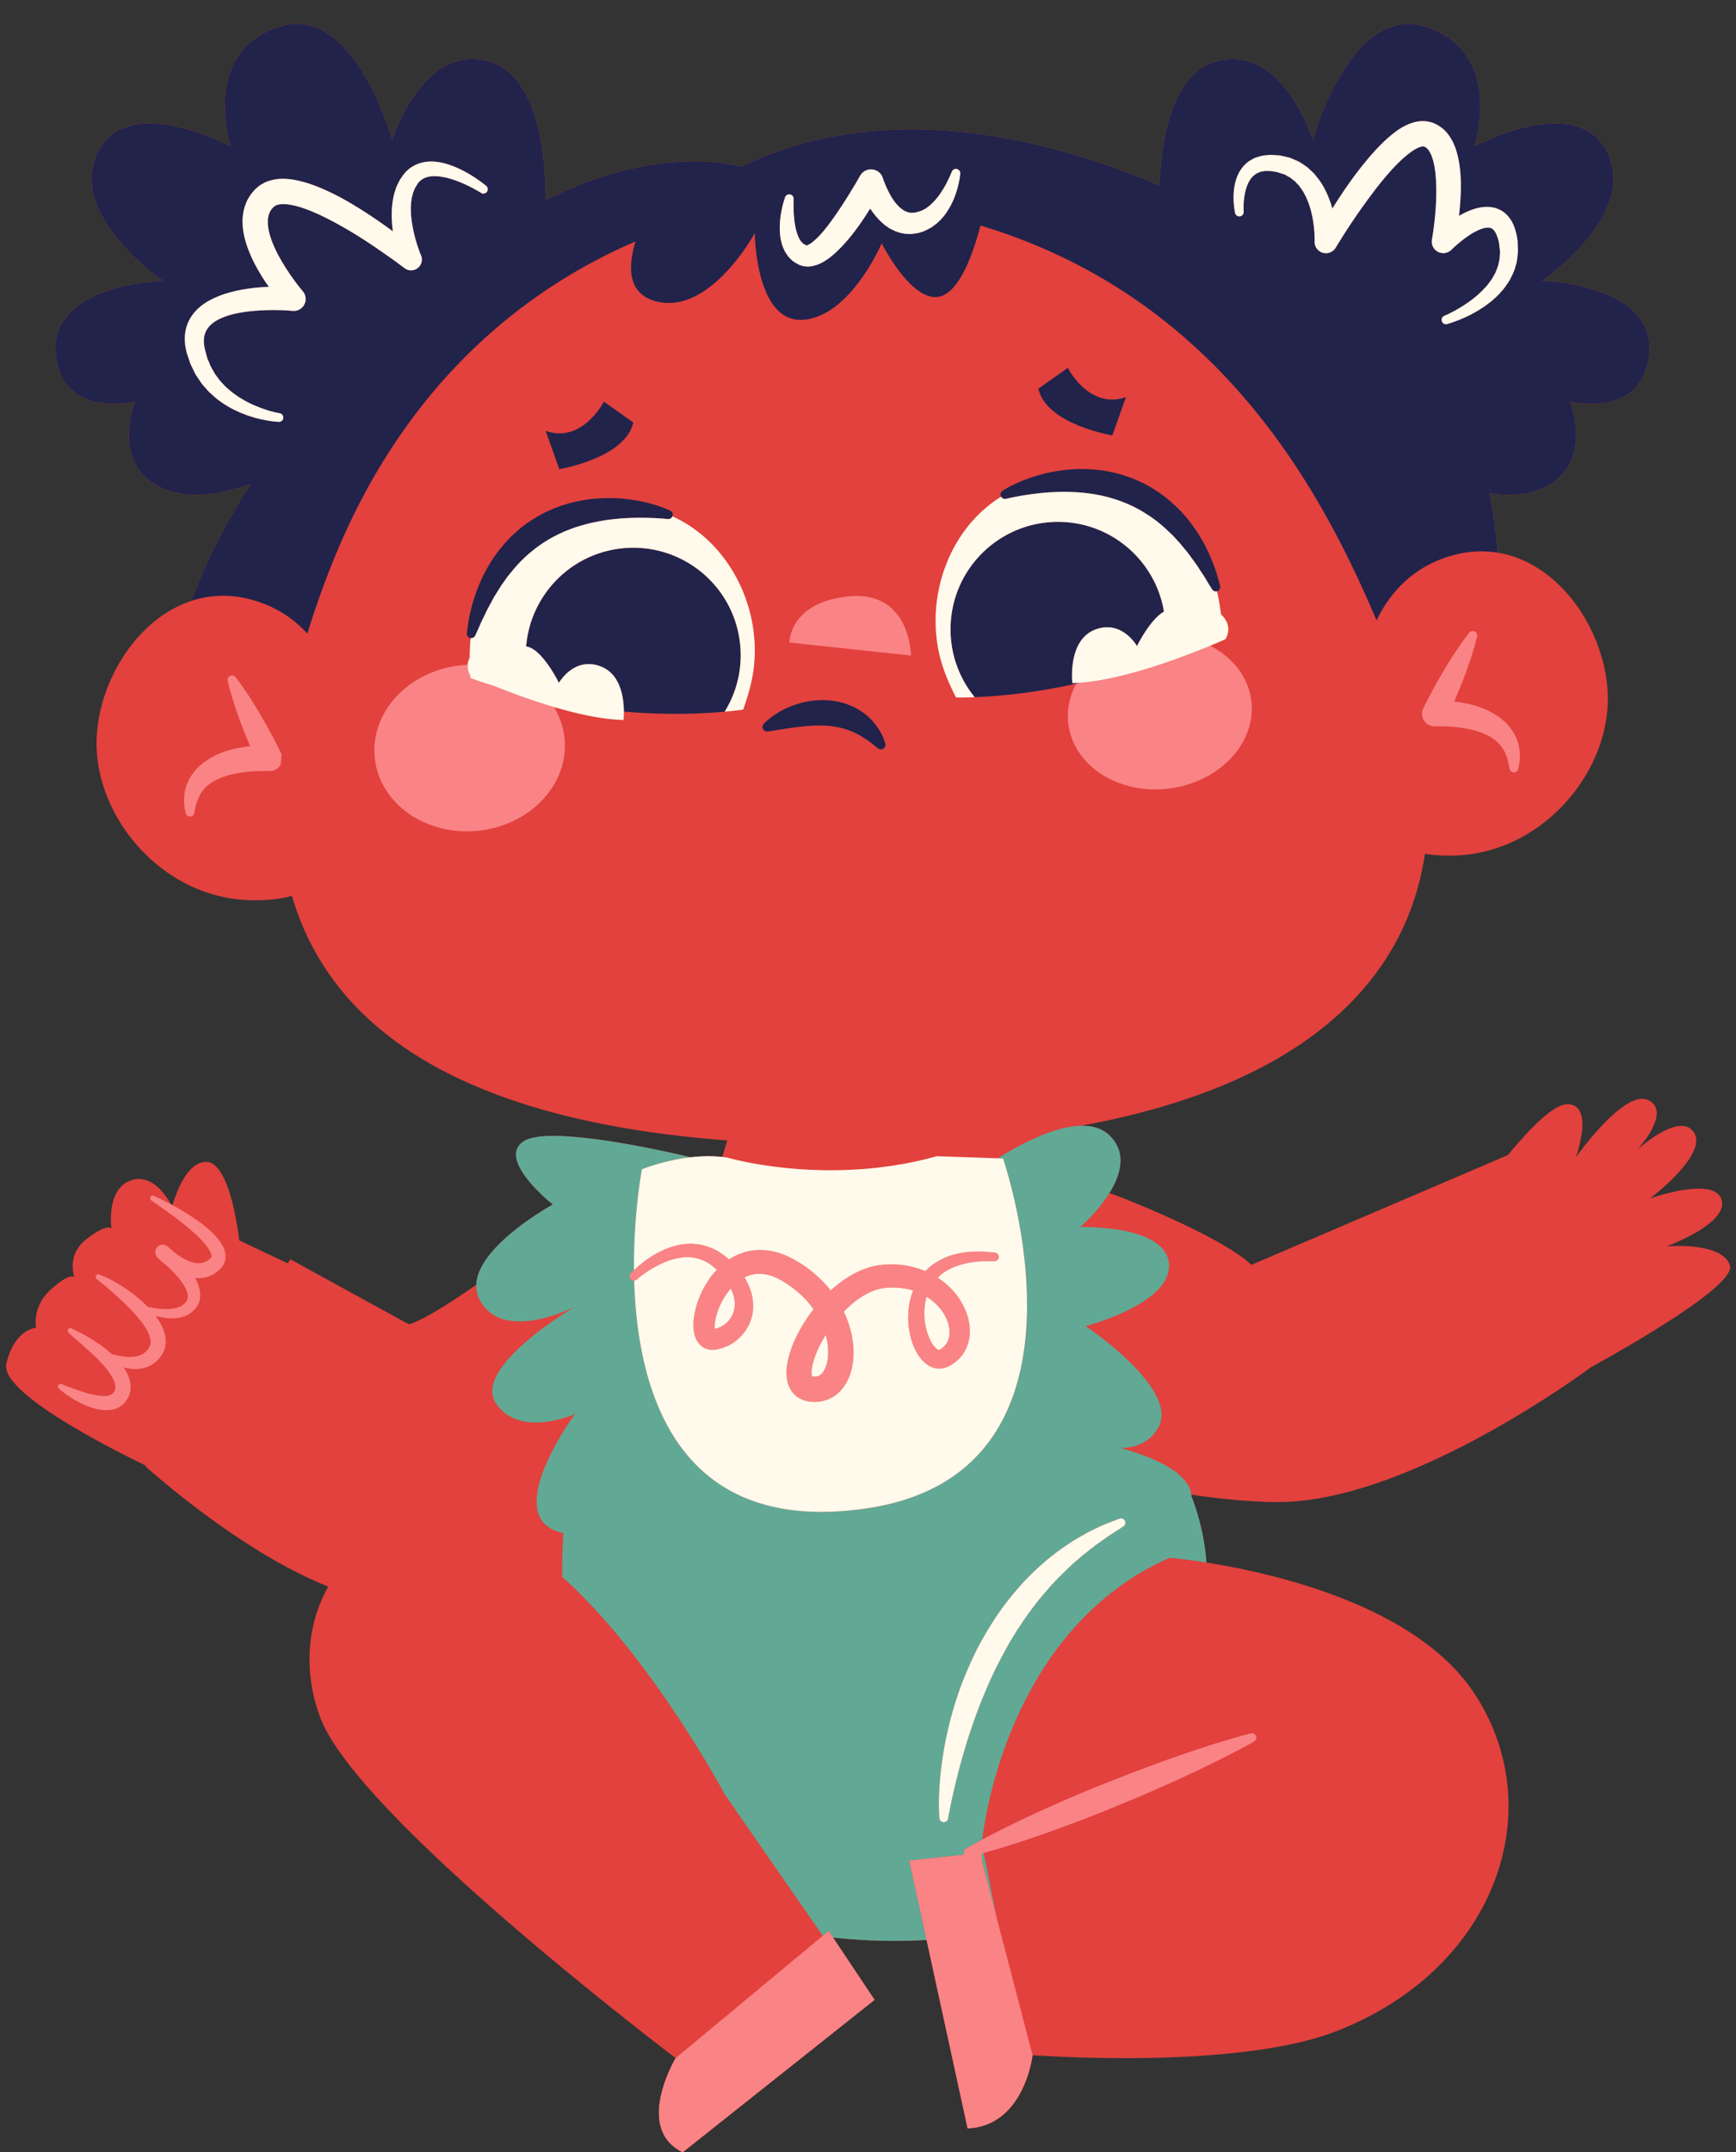 <svg xmlns="http://www.w3.org/2000/svg" style="fill:#000" version="1.0" viewBox="-1.4 -5.5 399.8 495.5"><rect x="-1.4" y="-5.5" width="399.8" height="495.5" fill="#333333" stroke="none"/><path d="M365.027 309.246c-2.444 1.812-42.13 30.889-71.798 31.058-5.689.032-12.685-.62-20.263-1.689.015.123.022.25.03.374 1.571 4.081 3.002 9.253 3.443 15.235 15.543 2.462 48.193 9.883 61.563 29.927 17.852 26.757 5.245 63.653-31.673 77.983-21.054 8.17-60.724 6.119-69.932 5.51-.002.016-1.842 16.253-14.958 16.864l-9.452-43.393c-5.395.309-11.035.303-16.919-.14-1.58-.119-3.121-.258-4.626-.418l9.577 14.35L155.83 490c-11.287-5.491-1.643-21.664-1.635-21.678-12.735-9.738-73.688-57.13-81.766-78.235-4.083-10.666-3.099-21.797 1.782-30.33-20.44-8.01-42.142-27.704-42.142-27.704l.104-.148C22.809 327.37-1.393 314.955.063 308.49c1.803-8.002 6.87-8.328 6.87-8.328s-1.096-4.694 3.338-8.752c4.438-4.058 5.475-2.902 5.475-2.902s-1.952-4.985 2.669-8.657c4.624-3.68 5.856-2.617 5.856-2.617s-1.335-9.084 4.602-11.024c4.563-1.492 7.817 3.247 9.084 5.53.068.036.137.07.204.106.058.032.115.066.174.098 1.21-4.017 3.621-9.74 7.578-9.96 5.071-.284 7.213 13.393 7.798 18.087l11.145 5.27.644-.918 27.261 14.96s3.323-.546 15.522-9.106c.35-9.05 17.64-18.47 17.64-18.47s-13.123-10.374-6.714-14.56c6.402-4.18 38.369 3.665 38.428 3.679 2.33-.273 4.829-.356 7.293-.077l1.155-3.795c-62.994-4.766-91.643-26.893-100.256-56.307-2.543.713-5.599 1.066-9.295 1.004-20.588-.346-36.205-19.263-35.688-36.961.386-13.286 9.185-27.8 21.862-31.959 3.095-8.737 7.824-17.875 13.594-26.88-6.277 2.208-13.55 3.565-19.442 1.312-13.306-5.088-7.159-20.303-7.159-20.303s-17.106 4.256-18.28-11.398c-1.174-15.654 24.656-16.437 24.656-16.437S14.16 44.252 20.98 29.771s30.734-1.566 30.734-1.566S44.687 7.071 62.402.811c17.716-6.262 26.51 25.83 26.51 25.83s7.044-22.309 22.287-18.003c11.841 3.344 13.105 23.21 13.08 31.917 27.133-13.54 44.903-7.654 44.903-7.654 30.528-14.789 65.92-8.66 96.457 4.266.347-9.652 2.54-25.568 13.023-28.53 15.244-4.305 22.29 18.004 22.29 18.004S309.743-5.451 327.46.81c17.716 6.26 10.688 27.394 10.688 27.394s23.914-12.914 30.734 1.566-15.097 29.353-15.097 29.353 25.83.783 24.656 16.438c-1.174 15.653-18.28 11.397-18.28 11.397s6.147 15.215-7.159 20.303c-3.475 1.328-7.43 1.395-11.378.78.933 4.577 1.545 9.193 1.917 13.702 14.615 2.4 25.008 18.47 25.334 33.012.394 17.701-15.352 36.512-35.94 36.719-2.301.023-4.345-.12-6.181-.4-3.678 25.254-22.764 52.294-79.26 62.604 2.636-.066 5.004.579 6.751 2.342 3.917 3.95 2.425 8.992-.151 13.143a89.847 89.847 0 0 1 4.193 1.575c24.375 9.902 28.466 14.97 28.466 14.97l59.11-25.283c4.811-5.83 10.456-11.702 13.686-11.705 6.413-.006 1.981 12.187 1.981 12.187s11.273-15.92 16.72-13.115c5.447 2.805-2.584 11.395-2.584 11.395s9.87-9.016 13.077-3.915c3.206 5.1-10.16 15.147-10.16 15.147s14.746-5.266 16.481.25c1.735 5.515-12.647 10.767-12.647 10.767s12.844-1.125 14.577 4.391c1.433 4.556-23.314 18.651-31.967 23.418z" style="fill:#e2413d"/><path d="M214.032 260.768c.114-.033.228-.059.343-.091l14.007.49c3.376-2.126 8.666-5.104 13.807-6.585-8.321 1.31-17.41 2.274-27.32 2.839l-.837 3.347zM128.092 357.535c-.052-2.848-.004-6.241.241-10.088a10.49 10.49 0 0 1-2.008-.623c-2.28 1.431-4.55 2.815-6.788 4.133 2.89 1.853 5.753 4.082 8.555 6.578z" style="fill:none"/><path d="M56.478 132.543c5.374 1.46 9.618 4.205 12.895 7.835a213.745 213.745 0 0 1 5.29-15.085c17.048-43.514 46.126-64.8 70.305-75.212-1.726 5.639-1.953 11.917 4.525 13.74 12.523 3.522 22.935-15.655 22.935-15.655s.156 20.742 11.114 19.96c10.957-.783 18.11-17.612 18.11-17.612s7.847 15.654 14.632 11.741c3.856-2.224 6.53-9.75 8.12-15.839 55.315 16.669 78.79 61.727 91.214 90.89 3.524-7.222 9.261-12.769 17.842-15.038 3.522-.932 6.9-1.046 10.081-.524-.372-4.509-.984-9.125-1.917-13.702 3.948.615 7.904.548 11.378-.78 13.306-5.088 7.16-20.303 7.16-20.303s17.105 4.256 18.28-11.397c1.173-15.655-24.657-16.438-24.657-16.438s21.916-14.872 15.097-29.352-30.733-1.567-30.733-1.567S345.176 7.071 327.46.811c-17.716-6.262-26.509 25.83-26.509 25.83s-7.045-22.309-22.289-18.003c-10.482 2.96-12.676 18.877-13.023 28.529-30.536-12.927-65.928-19.055-96.457-4.266 0 0-17.77-5.886-44.904 7.654.026-8.706-1.238-28.573-13.079-31.917C95.956 4.332 88.911 26.64 88.911 26.64S80.118-5.451 62.402.81C44.687 7.07 51.714 28.204 51.714 28.204S27.8 15.291 20.98 29.772s15.097 29.352 15.097 29.352-25.83.783-24.656 16.438C12.595 91.215 29.7 86.959 29.7 86.959s-6.147 15.215 7.16 20.303c5.892 2.253 13.164.896 19.44-1.312-5.769 9.005-10.498 18.143-13.593 26.88 4.217-1.383 8.862-1.621 13.77-.287zm226.31-94.41c.046-.458.153-.92.232-1.381.112-.462.27-.924.408-1.388.195-.455.409-.912.635-1.364.295-.427.577-.871.918-1.276.39-.365.77-.764 1.208-1.077.463-.271.932-.57 1.42-.792a38.018 38.018 0 0 1 1.516-.472c.505-.1 1.003-.124 1.51-.182.517-.075.992-.033 1.472.003l.724.052.362.027.181.014.09.008.247.054 1.227.287.613.145c.215.062.487.19.727.286.497.209.994.429 1.486.658.445.255.844.545 1.266.823l.623.427.55.503c.358.342.739.674 1.074 1.035.612.758 1.27 1.507 1.738 2.341.547.808.914 1.67 1.329 2.523.337.868.704 1.737.945 2.62.057.174.098.35.148.524.1-.16.196-.323.297-.483 1.405-2.212 2.846-4.41 4.415-6.54 1.564-2.132 3.222-4.217 5.05-6.232.928-1.001 1.877-1.993 2.95-2.935 1.076-.935 2.19-1.867 3.61-2.648.352-.196.749-.371 1.124-.552.386-.175.847-.311 1.272-.455.454-.128.971-.207 1.462-.284.557-.005 1.09-.055 1.67.054.288.053.577.117.863.188l.213.055.29.111.055.025.222.095c.17.08.245.095.494.227.27.148.54.31.8.48.97.662 1.567 1.345 2.117 2.109 1.042 1.51 1.567 3.04 1.938 4.5.362 1.464.547 2.885.657 4.285.217 2.796.063 5.496-.175 8.164a70.645 70.645 0 0 1-.163 1.508c.728-.418 1.48-.816 2.3-1.153 1.026-.417 2.144-.774 3.441-.888 1.272-.117 2.833.083 4.153.898 1.314.819 2.134 2.038 2.631 3.148.478 1.12.748 2.217.903 3.272l.035.2.037.282.004.087.015.351.032.703.032.704c.01.234.032.452-.01.769-.123 1.163-.208 2.377-.59 3.373-.268 1.067-.782 2.019-1.27 2.972-.244.474-.581.883-.871 1.324-.291.441-.604.86-.964 1.232-.349.382-.679.782-1.043 1.14l-1.128 1.027c-.367.355-.795.618-1.189.929-.397.307-.802.599-1.226.855-.825.555-1.688 1.028-2.55 1.498-.874.443-1.765.843-2.667 1.209-.917.354-1.8.685-2.786.962a1 1 0 0 1-.658-1.886l.034-.014c.79-.331 1.625-.762 2.415-1.184.795-.435 1.557-.921 2.32-1.398.74-.51 1.478-1.016 2.16-1.583.356-.265.683-.56 1.001-.86.314-.306.666-.575.944-.905l.882-.945c.279-.323.513-.675.774-1.007a6.03 6.03 0 0 0 .681-1.045c.192-.363.442-.7.59-1.076.294-.754.63-1.483.744-2.268.254-.787.185-1.472.274-2.17.037-.15-.002-.4-.029-.634l-.077-.7-.076-.7-.03-.274c-.002-.007-.002-.008 0 .01l-.002-.008-.005-.019-.008-.037-.037-.145a8.911 8.911 0 0 0-.715-2.102c-.309-.576-.669-.917-.97-1.077-.307-.146-.699-.207-1.28-.13-1.17.158-2.682.919-4.05 1.849a26.65 26.65 0 0 0-2.042 1.538c-.647.54-1.34 1.159-1.885 1.692a2.652 2.652 0 0 1-4.471-2.339l.014-.079c.202-1.153.381-2.426.525-3.648.145-1.234.261-2.47.342-3.702.164-2.461.183-4.923-.017-7.26-.1-1.164-.269-2.3-.535-3.331-.262-1.027-.645-1.95-1.08-2.557-.103-.164-.224-.255-.322-.394a1.695 1.695 0 0 1-.164-.135c-.055-.057-.105-.1-.102-.082-.01-.004-.012-.017-.01-.04-.028-.032-.264-.117-.385-.174l-.112-.047-.01.003a.129.129 0 0 1-.08-.011c-.2-.087-1.003.12-1.826.595-.84.463-1.742 1.158-2.603 1.907-.873.745-1.717 1.606-2.546 2.484-1.65 1.78-3.222 3.709-4.722 5.71a146.504 146.504 0 0 0-6.48 9.308 130.036 130.036 0 0 0-1.985 3.199l-.058.094a2.62 2.62 0 0 1-4.866-1.448c.025-.633-.012-1.47-.053-2.216a32.707 32.707 0 0 0-.256-2.292c-.132-.752-.256-1.512-.455-2.24-.159-.745-.422-1.438-.65-2.15-.288-.668-.544-1.37-.907-1.978-.304-.666-.74-1.2-1.128-1.788-.215-.269-.462-.5-.688-.759l-.347-.382-.399-.304c-.266-.2-.53-.435-.794-.619a11.862 11.862 0 0 1-.786-.43c-.141-.072-.235-.163-.415-.232l-.6-.188-1.201-.382-.895-.142c-.352-.063-.712-.136-1.032-.103-.328.013-.676-.017-.997.014-.298.072-.6.133-.911.186-.282.104-.533.25-.817.357-.258.146-.468.36-.725.524-.222.213-.414.469-.64.698l-.528.865c-.131.331-.287.65-.413.992-.098.357-.228.704-.307 1.075a16.685 16.685 0 0 0-.39 4.653l.001.035a1.002 1.002 0 0 1-1.983.244c-.336-1.774-.437-3.535-.246-5.377zM196.7 34.928a2.874 2.874 0 0 1 5.24.606c.124.411.355 1.01.563 1.51.222.52.46 1.031.703 1.534.245.505.518.977.796 1.445.295.44.585.891.912 1.268.153.21.319.389.49.55.17.163.327.366.507.482.174.13.344.291.515.413.174.101.346.208.517.327.353.14.698.328 1.072.357l.278.066c.096.005.197-.01.296-.01l.299-.003.152.004.039.002H209.109c-.08.02.167-.037-.152.038l.092-.02.94-.216.228-.05.125-.056.258-.098.273-.085c.099-.04.21-.112.316-.166.21-.124.442-.212.65-.358.416-.293.841-.595 1.23-.98.4-.356.783-.772 1.152-1.205.37-.435.714-.906 1.043-1.396.316-.5.653-1 .943-1.53.305-.524.57-1.074.842-1.626.267-.544.52-1.136.736-1.666l.024-.057a1.007 1.007 0 0 1 1.934.473 18.254 18.254 0 0 1-.32 2.039 19.592 19.592 0 0 1-.518 1.978c-.2.656-.434 1.31-.709 1.951-.28.64-.589 1.276-.95 1.9-.366.616-.74 1.247-1.223 1.819-.453.592-.998 1.133-1.573 1.66-.284.265-.624.485-.94.726-.166.117-.314.237-.497.348l-.602.322-.615.305-.312.149-.235.085-.915.306-.113.04-.227.051-.041.007-.082.013-.326.048-.66.088c-.221.023-.442.056-.664.066l-.68-.04c-.92-.018-1.794-.281-2.647-.57l-1.19-.567c-.38-.205-.705-.46-1.055-.699-.362-.236-.637-.515-.944-.782a8 8 0 0 1-.846-.835c-.547-.568-.997-1.169-1.45-1.773-.139-.202-.272-.407-.407-.61a76.157 76.157 0 0 1-2.464 3.736c-.972 1.357-1.983 2.704-3.13 3.985-1.144 1.285-2.352 2.547-3.881 3.705-.785.57-1.62 1.115-2.745 1.527-.28.102-.6.182-.9.262-.314.073-.687.104-1.027.138-.402.02-.95-.036-1.399-.123l-.295-.094-.144-.047-.071-.023-.018-.006-.266-.088-.012-.007-.05-.027c-.53-.304-1.099-.57-1.548-.97-.429-.42-.906-.821-1.186-1.309l-.465-.708c-.136-.24-.226-.483-.337-.723a7.447 7.447 0 0 1-.495-1.442c-.264-.952-.349-1.877-.378-2.777a20.78 20.78 0 0 1 .1-2.633c.202-1.719.559-3.348 1.117-4.967a1.01 1.01 0 0 1 1.962.35v.048c-.039 1.536-.027 3.111.143 4.602.076.746.178 1.48.34 2.173.165.69.36 1.358.615 1.923.122.292.25.568.416.782.08.113.142.244.225.34l.254.256c.294.315.617.446.93.583l.114.024.286.057c-.047-.08-.194-.086-.197-.09.055-.037.087-.03.16-.063.08-.047.15-.067.242-.115.373-.182.862-.578 1.34-.992.981-.848 1.952-1.97 2.861-3.147a69.827 69.827 0 0 0 2.658-3.71 108.783 108.783 0 0 0 2.515-3.916l1.219-1.996 1.153-1.997.057-.1zM53.863 89.467l-1.686-.798c-1.099-.593-2.182-1.235-3.186-2.015-.528-.353-.995-.789-1.469-1.218-.479-.424-.958-.851-1.364-1.354-.414-.491-.878-.95-1.248-1.48l-1.09-1.616c-.358-.543-.618-1.2-.925-1.804l-.436-.93c-.123-.298-.193-.56-.293-.843l-.555-1.666-.017-.053-.05-.199-.026-.127-.052-.256-.102-.511a6.07 6.07 0 0 1-.148-1.05 9.442 9.442 0 0 1 .563-4.456c.555-1.47 1.532-2.752 2.633-3.727 1.104-.992 2.327-1.692 3.547-2.256a22.745 22.745 0 0 1 3.703-1.32c2.477-.66 4.946-1.012 7.404-1.179.485-.032.969-.053 1.453-.073a46.012 46.012 0 0 1-1.492-2.213c-1.507-2.43-2.879-5.008-3.788-7.966-.444-1.481-.769-3.073-.776-4.803-.011-1.715.35-3.618 1.286-5.309.247-.442.587-.918.9-1.349l.331-.38.166-.192.083-.096.171-.186.076-.067c.414-.351.83-.723 1.286-1.004.464-.246.943-.54 1.422-.698 1.949-.712 3.781-.685 5.382-.489 1.607.219 3.08.618 4.49 1.083 1.387.494 2.742 1.025 4.025 1.637 2.596 1.185 5.013 2.586 7.365 4.052 2.354 1.466 4.623 3.024 6.85 4.631.265.194.522.397.786.591 0-.007-.002-.014-.003-.02-.103-.845-.205-1.686-.231-2.55-.064-.85-.024-1.732-.004-2.6.086-.884.148-1.76.357-2.653.078-.443.177-.885.335-1.327.158-.451.246-.863.471-1.34.221-.47.454-.938.694-1.394.232-.387.458-.66.692-.993a7.276 7.276 0 0 1 2.302-2.122 7.86 7.86 0 0 1 2.876-.996c1.962-.277 3.759.088 5.389.613 1.633.541 3.133 1.269 4.558 2.09a34.103 34.103 0 0 1 4.04 2.795 1.002 1.002 0 0 1-1.159 1.63l-.027-.018a32.008 32.008 0 0 0-4.032-2.112c-1.381-.61-2.794-1.124-4.199-1.43-1.396-.296-2.8-.419-3.956-.133a4.24 4.24 0 0 0-1.511.673 3.534 3.534 0 0 0-1.044 1.162c-.19.33-.438.692-.586.992a9.91 9.91 0 0 1-.277.76c-.106.24-.159.614-.246.91a4.994 4.994 0 0 0-.176.976c-.116.653-.111 1.356-.138 2.043.037.705.043 1.405.147 2.121.063.711.213 1.428.33 2.144a35.51 35.51 0 0 0 1.124 4.263c.228.681.495 1.427.745 2.008a2.487 2.487 0 0 1-3.79 2.964l-.107-.08a115.055 115.055 0 0 0-3.177-2.329l-3.254-2.269c-2.186-1.485-4.405-2.915-6.665-4.234-2.261-1.314-4.554-2.555-6.865-3.6-2.299-1.044-4.686-1.897-6.83-2.167-1.062-.134-2.009-.045-2.595.185-.164.045-.246.15-.386.194-.117.07-.186.178-.305.238l-.009.006-.008.009-.167.189-.335.378c-.052.135-.116.202-.2.344-.376.672-.574 1.49-.581 2.462-.009.966.179 2.05.5 3.148.65 2.209 1.786 4.457 3.101 6.606a53.746 53.746 0 0 0 2.1 3.192 48.755 48.755 0 0 0 2.307 2.995l.055.063a2.749 2.749 0 0 1-2.362 4.51 46.246 46.246 0 0 0-3.28-.18 53.593 53.593 0 0 0-3.339.03c-2.212.107-4.413.304-6.482.768-1.04.22-2.028.528-2.948.9-.919.373-1.769.824-2.43 1.375-1.324 1.101-2.024 2.435-1.94 4.281-.011.222.014.454.055.69l.047.354.023.177.01.089.003.022.001.01-.031-.117.011.046.454 1.697c.079.274.144.584.233.83l.289.669c.207.445.333.905.593 1.355l.772 1.363c.262.453.616.845.919 1.276.293.44.665.818 1.035 1.2.365.388.72.786 1.148 1.116.794.725 1.685 1.346 2.59 1.962l1.418.843 1.486.745c1.02.443 2.056.871 3.125 1.219 1.055.357 2.183.644 3.226.838l.069.013a1 1 0 0 1-.251 1.98 25.7 25.7 0 0 1-3.657-.513c-.602-.11-1.188-.283-1.784-.424l-1.757-.55-1.725-.671zm193.514 62.214c-.308.07-.614.141-.918.209-9.699 2.163-17.842 2.901-23.395 3.11a24.622 24.622 0 0 1-5.554-15.615c0-13.666 11.071-24.738 24.739-24.738 12.277 0 22.465 8.938 24.41 20.664-3.2 1.774-6.215 7.928-6.215 7.928s-3.522-6.261-9.783-3.724c-6.262 2.537-5.089 12.258-5.089 12.258a34.458 34.458 0 0 0 1.805-.092zm-18.21-42.835c-.047-.083-.097-.164-.12-.261-.1-.42.078-.842.412-1.073 0 0 .847-.583 2.378-1.337.772-.38 1.722-.821 2.847-1.241a32.457 32.457 0 0 1 3.846-1.234c1.433-.402 3.025-.7 4.73-.922a35.247 35.247 0 0 1 5.437-.29c1.899.087 3.878.247 5.854.701a29.41 29.41 0 0 1 5.854 1.865c.942.426 1.888.845 2.773 1.378.91.483 1.76 1.056 2.595 1.632 1.664 1.166 3.14 2.504 4.492 3.85 1.334 1.366 2.463 2.816 3.45 4.225.53.684.945 1.408 1.355 2.102.408.695.818 1.353 1.131 2.027.68 1.317 1.248 2.545 1.657 3.668.448 1.103.797 2.078 1.023 2.9.48 1.634.71 2.57.71 2.57a1.007 1.007 0 0 1-.73 1.218l-.008.004a1.009 1.009 0 0 1-1.083-.425l-.036-.053c0-.001-.52-.793-1.354-2.186-.388-.71-.967-1.51-1.568-2.451-.578-.955-1.356-1.944-2.138-3.046-.377-.564-.843-1.09-1.304-1.65-.473-.546-.904-1.157-1.44-1.699-.526-.548-1.019-1.157-1.602-1.693-.59-.526-1.15-1.107-1.76-1.645-1.229-1.065-2.552-2.09-3.985-2.972-.71-.453-1.425-.905-2.191-1.272-.738-.422-1.518-.76-2.296-1.102-.777-.347-1.592-.606-2.384-.908-.82-.229-1.618-.516-2.447-.69-1.633-.433-3.298-.666-4.917-.862a50.633 50.633 0 0 0-4.746-.25 65.203 65.203 0 0 0-4.327.196 68.363 68.363 0 0 0-6.535.902c-1.592.31-2.462.515-2.462.515l-.006.002a1.006 1.006 0 0 1-1.105-.493zm-63.677 49.49c-5.46.506-13.491.827-23.21-.016-.015-2.966-.674-8.506-5.176-10.33-6.261-2.538-9.784 3.723-9.784 3.723s-3.907-7.978-7.548-8.376c.917-11.388 9.674-20.98 21.458-22.523 13.552-1.774 25.967 7.767 27.74 21.32a24.622 24.622 0 0 1-3.48 16.203zm-58.487-16.938a.99.99 0 0 1-.32-.082 1.013 1.013 0 0 1-.564-1.021s.107-.958.372-2.64c.116-.844.337-1.857.637-3.01.26-1.165.664-2.456 1.167-3.851.223-.709.544-1.415.858-2.157.316-.741.635-1.512 1.07-2.26.797-1.524 1.73-3.11 2.873-4.637 1.166-1.51 2.457-3.029 3.954-4.4.754-.679 1.522-1.357 2.362-1.956.808-.642 1.691-1.18 2.57-1.727a29.454 29.454 0 0 1 5.563-2.607c1.9-.706 3.843-1.121 5.713-1.455a35.072 35.072 0 0 1 5.428-.416c1.72-.005 3.337.086 4.81.3 1.477.17 2.81.438 3.976.722a30.83 30.83 0 0 1 2.982.86c1.617.55 2.532 1.018 2.532 1.018.473.242.662.803.464 1.286-.01.028-.01.057-.023.083-.196.384-.603.59-1.008.548h-.01s-.888-.093-2.506-.192a68.458 68.458 0 0 0-6.598-.046c-1.35.064-2.8.193-4.314.367a50.624 50.624 0 0 0-4.674.863c-1.581.406-3.201.852-4.764 1.493-.798.28-1.553.669-2.336 1.002-.747.403-1.521.765-2.246 1.21-.728.44-1.458.878-2.134 1.391-.711.464-1.363 1.006-2.008 1.545-1.306 1.063-2.485 2.249-3.566 3.466-.536.61-1.014 1.26-1.532 1.858-.507.608-.917 1.275-1.367 1.887-.46.608-.81 1.268-1.208 1.871-.384.614-.779 1.197-1.079 1.805-.632 1.195-1.274 2.276-1.723 3.299-.475 1.01-.946 1.878-1.237 2.633a67.957 67.957 0 0 1-1.06 2.342l-.027.057c-.192.4-.611.6-1.027.551zm67.224 20.577a1.06 1.06 0 0 1 .26-.827s.365-.409 1.037-.974c.68-.573 1.701-1.32 3.034-2.051.67-.354 1.413-.716 2.23-1.037a21.7 21.7 0 0 1 2.648-.848c1.89-.452 4.019-.685 6.184-.486 1.08.105 2.164.284 3.208.6 1.044.3 2.041.724 2.96 1.205a15.323 15.323 0 0 1 2.46 1.674c.349.317.686.622.993.935.297.322.567.646.828.95.515.609.9 1.236 1.225 1.78.309.557.562 1.046.728 1.466.33.842.472 1.33.472 1.33a1.04 1.04 0 0 1-1.601 1.14l-.085-.06s-.392-.282-.996-.785c-.29-.262-.712-.509-1.112-.844-.425-.312-.926-.627-1.441-.965l-.827-.487c-.302-.136-.595-.295-.894-.455-.316-.133-.634-.27-.95-.42l-1.003-.369c-.695-.206-1.4-.423-2.151-.55-.737-.164-1.517-.235-2.297-.309-3.14-.229-6.527.213-9.166.606l-3.248.508a26.2 26.2 0 0 1-1.257.192l-.065.007a1.056 1.056 0 0 1-1.174-.926zm63.518-78 6.776-4.794s4.868 9.686 13.38 6.75l-3.132 8.806s-15.263-2.544-17.024-10.762zm-110.334 18.54-3.131-8.805c8.512 2.935 13.38-6.751 13.38-6.751l6.776 4.794c-1.762 8.219-17.025 10.763-17.025 10.763zm216.416-52.142-.01-.088.011.097v-.009zM61.676 42.059a.736.736 0 0 1-.004.004l.004-.004z" style="fill:#21234b"/><path d="m224.783 421.19.364-.102 2.97 14.821-3.404-13.045v-1.655l.07-.02zm48.212-82.2c1.572 4.08 3.003 9.252 3.444 15.234-5.205-.825-8.493-1.094-8.493-1.094-35.909 15.935-42.332 58.167-43.135 64.883-.383.206-.748.403-1.078.583-1.71.931-2.669 1.51-2.669 1.51-.364.22-.565.657-.464 1.095.023.1.073.185.122.27l-12.71 1.393 3.975 18.251c-5.395.309-11.035.303-16.919-.14-1.58-.118-3.121-.258-4.626-.418l-1.013-1.519-1.346 1.118-22.525-32.494s-17.095-31.978-37.466-50.127c-.052-2.848-.004-6.24.241-10.088a10.49 10.49 0 0 1-2.008-.623c-11.523-4.832 4.694-26.8 4.694-26.8s-12.726 5.798-18.22-2.504c-5.492-8.303 18.22-22.214 18.22-22.214s-16.388 8.544-21.88-1.413a6.802 6.802 0 0 1-.856-3.616c.35-9.051 17.64-18.47 17.64-18.47s-13.123-10.374-6.714-14.56c6.402-4.181 38.369 3.664 38.427 3.678-6.195.724-11.205 2.76-11.205 2.76s-1.945 10.18-1.826 23.223l-.232.223-.474.482a1.004 1.004 0 0 0-.05 1.35.98.98 0 0 0 .8.334c.722 25.111 9.6 58.785 53.292 52.495 56.76-8.17 31.651-80.584 31.651-80.584l-1.21-.042c3.376-2.125 8.666-5.103 13.807-6.584 1.818-.523 3.616-.861 5.304-.903 2.637-.066 5.005.579 6.752 2.342 3.917 3.95 2.425 8.992-.152 13.143-2.742 4.421-6.715 7.832-6.715 7.832s19.836-.611 20.446 8.544c.611 9.155-19.225 14.257-19.225 14.257s21.666 14.429 16.784 23.28c-1.998 3.62-5.374 4.736-8.668 4.792 7.032 1.961 15.576 5.418 16.25 10.746.016.123.023.25.03.374zm-34.96 23.603c.741-.906 1.514-1.757 2.234-2.63.747-.845 1.525-1.627 2.26-2.417 1.539-1.497 2.987-2.941 4.445-4.142l1.049-.91 1.044-.816 1.934-1.518c1.278-.86 2.355-1.692 3.291-2.3a174.869 174.869 0 0 0 2.969-1.91l.054-.037a1.002 1.002 0 0 0-.898-1.778s-1.242.453-3.422 1.308c-1.072.461-2.347 1.083-3.815 1.809l-2.264 1.289c-.397.232-.806.47-1.223.715l-1.226.832a53.576 53.576 0 0 0-5.219 3.93c-.86.779-1.77 1.556-2.652 2.399-.859.864-1.767 1.73-2.609 2.677-1.686 1.893-3.375 3.905-4.915 6.077-.765 1.089-1.525 2.194-2.22 3.345-.735 1.127-1.404 2.298-2.067 3.472-1.341 2.341-2.451 4.798-3.506 7.219a72.647 72.647 0 0 0-2.665 7.272c-.397 1.19-.706 2.383-1.051 3.538-.281 1.173-.578 2.312-.814 3.433a74.247 74.247 0 0 0-1.157 6.341 72.156 72.156 0 0 0-.758 9.594c-.017 1.164.024 2.08.053 2.709l.039.742.02.241a1.007 1.007 0 0 0 1.997.07l.004-.026.036-.237c.026-.146.066-.364.119-.646l.513-2.557c.464-2.201 1.185-5.33 2.174-9.029.525-1.843 1.087-3.836 1.747-5.918.674-2.08 1.417-4.255 2.243-6.478.416-1.11.853-2.232 1.336-3.352.454-1.128.949-2.254 1.443-3.392.505-1.13 1.052-2.253 1.6-3.377.597-1.099 1.127-2.241 1.745-3.33.599-1.1 1.2-2.2 1.865-3.256.627-1.08 1.314-2.112 2.003-3.131a72.026 72.026 0 0 1 4.264-5.825z" style="fill:#61a995"/><path d="M34.02 269.807a58.415 58.415 0 0 1 3.937 1.932c.068.036.137.07.204.106.058.032.115.066.174.098 1.286.711 2.568 1.445 3.81 2.253 1.297.847 2.586 1.73 3.81 2.74 1.217 1.024 2.415 2.103 3.442 3.568.494.741.978 1.605 1.127 2.79.07.587.011 1.263-.228 1.882a4.348 4.348 0 0 1-.455.856 7.987 7.987 0 0 1-.334.419l-.195.207-.122.115-.066.059-.135.119-.271.235c-.186.153-.392.29-.59.432a7.382 7.382 0 0 1-1.326.686c-.942.368-1.965.495-2.925.448-.112-.006-.214-.033-.324-.043.187.347.366.705.523 1.083.248.61.458 1.264.568 1.978.11.712.094 1.51-.13 2.282-.039.184-.131.405-.228.616l-.147.31-.115.178-.114.178-.029.044-.06.096-.011.014-.021.026-.086.108c-.118.14-.223.289-.354.417a5.686 5.686 0 0 1-1.739 1.267c-1.276.609-2.603.737-3.834.696-1.16-.045-2.267-.248-3.337-.536a14.919 14.919 0 0 1 1.616 2.702c.551 1.232.913 2.777.58 4.386a5.531 5.531 0 0 1-.381 1.168l-.15.31-.108.185-.054.091c-.088.146-.068.102-.107.162l-.152.216a7.043 7.043 0 0 1-1.454 1.536c-1.111.897-2.468 1.321-3.65 1.418-1.198.122-2.265-.038-3.194-.26-.118-.029-.217-.068-.331-.098.015.022.033.043.048.066.676 1.052 1.35 2.253 1.534 3.81.106.767.017 1.611-.241 2.394-.057.198-.175.426-.271.632-.097.195-.231.464-.295.536l-.235.34-.06.086-.015.022c-.165.226-.053.07-.093.124l-.014.016-.053.06-.217.235a4.928 4.928 0 0 1-2.084 1.282c-.742.23-1.438.27-2.086.268-1.297-.02-2.4-.31-3.393-.645a17.488 17.488 0 0 1-2.654-1.128 24.622 24.622 0 0 1-3.565-2.217c-.806-.603-1.24-1-1.24-1a.612.612 0 0 1-.038-.864.62.62 0 0 1 .677-.153l1.414.548c.902.344 2.194.823 3.727 1.309.77.227 1.6.46 2.46.637.859.16 1.762.28 2.565.235.827-.047 1.406-.303 1.71-.65l.062-.07.014-.022.228-.347c.109-.148.06-.148.085-.202.01-.05.039-.065.052-.135.066-.28.109-.567.075-.912-.04-.684-.428-1.534-.924-2.325a15.663 15.663 0 0 0-1.752-2.329c-.661-.723-1.306-1.447-1.982-2.083l-.248-.24c-.023-.025-.12-.115-.083-.086l-.133-.116-.513-.462-.97-.883c-.628-.555-1.175-1.118-1.691-1.521-.513-.422-.946-.816-1.311-1.132-.722-.644-1.13-1.03-1.13-1.03l-.025-.025a.605.605 0 0 1 .67-.99s.517.24 1.418.688c.883.46 2.224 1.1 3.598 2.04l1.1.717.577.38.145.1.187.142.294.227c.634.485 1.29 1.03 1.937 1.622.909.245 2.106.523 3.476.628.773.042 1.595.025 2.36-.143.77-.173 1.45-.506 1.996-1.005.535-.48 1.036-1.317 1.106-1.84.127-.633-.05-1.445-.417-2.305-.36-.863-.915-1.74-1.542-2.565a27.486 27.486 0 0 0-2-2.393c-.71-.743-1.4-1.48-2.098-2.139-.699-.657-1.36-1.29-1.991-1.851a94.203 94.203 0 0 0-3.112-2.672c-.767-.632-1.211-.96-1.211-.96a.606.606 0 0 1 .551-1.066s.586.189 1.53.624a31.639 31.639 0 0 1 3.753 2.078c.745.48 1.551 1.012 2.36 1.638.809.623 1.67 1.287 2.49 2.067.35.329.701.672 1.05 1.028.654.145 1.314.272 1.967.367 1.072.143 2.141.208 3.161.137 1.015-.082 1.976-.324 2.71-.758.367-.219.672-.486.91-.803.067-.073.111-.167.17-.246l.023-.035.012-.024.095-.188.096-.189.009-.084c.007-.05.027-.088.036-.184.14-.625-.083-1.466-.506-2.303-.433-.837-1.028-1.673-1.685-2.476a26.615 26.615 0 0 0-2.184-2.306l-.389-.356c-.1-.076-.204-.147-.303-.224a19.525 19.525 0 0 1-1.885-1.686l-.005-.006a1.728 1.728 0 0 1 2.325-2.551c.498.404.922.777 1.365 1.18.053.047.103.1.155.149.065.05.128.107.192.156.547.422 1.12.799 1.695 1.143 1.146.688 2.37 1.163 3.476 1.233.553.033 1.071-.026 1.549-.205.24-.09.476-.195.706-.331.11-.078.229-.143.34-.227l.163-.133.083-.064.042-.033.02-.016.005-.004c-.008.009-.024.025-.054.053l.013-.01.203-.201c.01-.02.007-.021.02-.027.035-.046.067-.098.092-.14a.72.72 0 0 0 .058-.355c-.009-.335-.219-.874-.543-1.4-.642-1.08-1.635-2.15-2.679-3.142a48.625 48.625 0 0 0-3.347-2.888 94.626 94.626 0 0 0-3.585-2.712 154.559 154.559 0 0 0-3.696-2.605l-.009-.005a.603.603 0 0 1 .584-1.05zm12.945 14.482c-.005.005-.008.008 0 0zm0 0c.006-.006.014-.015 0 0zm1.262-110.162c.386-.193.771-.384 1.187-.538 1.637-.646 3.466-1.062 5.358-1.3a38.2 38.2 0 0 1 2.873-.248c.483-.024.967-.033 1.447-.033.464-.01.997-.003 1.364.014l.119.007a2.89 2.89 0 0 0 2.675-1.533c.062-.743.127-1.487.205-2.234a2.939 2.939 0 0 0-.154-.412c-1.489-3.032-3.069-6.02-4.789-8.94-.43-.731-.865-1.458-1.323-2.176-.457-.716-.886-1.448-1.368-2.153-.945-1.42-1.903-2.835-2.983-4.19a1.027 1.027 0 0 0-1.806.863c.375 1.691.872 3.326 1.382 4.954.245.817.544 1.61.814 2.417.27.807.563 1.602.86 2.396a122.873 122.873 0 0 0 2.135 5.28 29.72 29.72 0 0 0-2.347.318c-2.291.419-4.609 1.123-6.77 2.376-.54.308-1.062.669-1.573 1.04-.506.388-.995.802-1.455 1.262-.444.475-.873.967-1.234 1.516-.384.525-.69 1.114-.969 1.695a9.868 9.868 0 0 0-.61 1.827c-.125.619-.257 1.235-.262 1.85a11.07 11.07 0 0 0 .054 1.804c.052.591.2 1.16.321 1.72a1.005 1.005 0 0 0 1.957.025l.04-.164c.12-.498.152-.992.3-1.459.106-.47.236-.925.412-1.351.148-.435.35-.835.55-1.22l.332-.554c.127-.174.264-.336.379-.508.261-.327.52-.646.837-.917.29-.288.635-.528.97-.768.337-.244.698-.461 1.072-.666zm280.881-12.402.106-.004c.368-.014.9-.019 1.364-.006.48.003.965.015 1.448.042.963.06 1.925.138 2.87.268 1.891.251 3.717.68 5.35 1.337.415.159.798.35 1.184.546.37.207.731.428 1.066.673.333.243.679.486.966.777.315.273.571.593.831.921.113.173.248.337.374.51l.33.557c.196.387.397.789.54 1.224.174.428.301.883.405 1.356.142.467.171.96.29 1.46l.039.165a1.003 1.003 0 0 0 1.956-.014c.125-.56.277-1.126.333-1.717.065-.59.097-1.19.067-1.804-.002-.615-.13-1.232-.252-1.85-.145-.62-.326-1.24-.597-1.832-.274-.584-.577-1.175-.956-1.703-.358-.552-.783-1.047-1.224-1.524-.457-.463-.944-.88-1.448-1.273a17.026 17.026 0 0 0-1.566-1.049c-2.152-1.27-4.464-1.988-6.752-2.423a29.718 29.718 0 0 0-2.346-.334c.758-1.737 1.49-3.487 2.17-5.264.304-.791.6-1.586.876-2.39s.58-1.596.831-2.413c.522-1.624 1.03-3.254 1.416-4.944a1.027 1.027 0 0 0-1.8-.874c-1.088 1.347-2.056 2.756-3.01 4.168-.488.703-.921 1.431-1.384 2.144a69.943 69.943 0 0 0-1.337 2.167c-1.74 2.91-3.34 5.887-4.852 8.907a2.901 2.901 0 0 0 2.712 4.196zm-218.472 23.76c11.93-2.168 19.862-12.333 17.718-22.703a17.16 17.16 0 0 0-2.198-5.514c-5.259-1.551-10.236-3.414-13.802-4.847a141.476 141.476 0 0 1-5.432-1.8c-.016-.2-.023-.405-.036-.606a4.26 4.26 0 0 1-.59-2.447c-1.132.05-2.271.153-3.42.362-11.929 2.166-19.861 12.33-17.718 22.7 2.143 10.375 13.551 17.022 25.478 14.855zm135.822-33.595c-1.543 2.881-2.243 6.095-1.808 9.384 1.281 9.688 11.747 16.288 23.374 14.744 11.628-1.543 20.017-10.647 18.734-20.33-.72-5.448-4.347-9.92-9.45-12.517-6.275 2.607-19.758 7.76-29.931 8.51-.308.07-.614.141-.919.209zm-56.365-19.385c-9.694 2.487-9.704 9.915-9.704 9.915l28.004 3s0-17.611-18.3-12.915zm-2.01 307.651-33.889 28.166v.001c-.008.014-9.652 16.187 1.635 21.678l44.19-35.095-9.577-14.35-1.013-1.518-1.346 1.118zm40.034-4.247-3.404-13.045v-1.655l.07-.02.364-.101a168.062 168.062 0 0 0 7.348-2.217c1.587-.497 3.295-1.07 5.091-1.698a170.202 170.202 0 0 0 5.637-2.008c1.948-.713 3.961-1.45 5.988-2.246 2.03-.792 4.09-1.599 6.129-2.452l6.095-2.536 5.858-2.567c1.905-.82 3.712-1.7 5.443-2.489 1.734-.784 3.344-1.595 4.842-2.316a209.206 209.206 0 0 0 7.167-3.662c1.715-.92 2.68-1.485 2.68-1.485a1.012 1.012 0 0 0-.75-1.855s-1.086.265-2.958.797a210.225 210.225 0 0 0-7.698 2.352c-1.579.524-3.3 1.06-5.09 1.703-1.792.638-3.702 1.26-5.643 1.996l-5.994 2.23c-2.025.798-4.085 1.607-6.144 2.416-2.06.806-4.1 1.659-6.108 2.5-2.011.837-3.97 1.708-5.866 2.55a173.68 173.68 0 0 0-5.447 2.477 164.952 164.952 0 0 0-4.84 2.321 168.163 168.163 0 0 0-7.154 3.697c-1.71.931-2.668 1.51-2.668 1.51-.365.22-.566.657-.465 1.095.023.1.073.185.122.27l-12.71 1.393 3.975 18.251 9.452 43.393c13.116-.61 14.957-16.848 14.958-16.863v-.001l-8.28-31.735zM144.65 289.297a.98.98 0 0 1-.8-.335 1.004 1.004 0 0 1 .05-1.35s.16-.165.473-.481c.069-.067.148-.144.232-.223.303-.286.7-.647 1.204-1.078 1.302-1.066 3.275-2.63 6.308-3.873 1.533-.558 3.322-1.112 5.414-1.121 2.078-.008 4.381.545 6.491 1.766l1.5 1.051.19.135.096.07.047.034c.045.038-.032-.04.113.094l.305.278.217.197c.044-.03.084-.063.13-.092 1.64-1.058 3.611-1.81 5.67-2.022 2.059-.226 4.132.083 6.007.706l1.373.527c.45.188.865.419 1.3.631l.322.163.161.083.08.04.145.085.535.32c.368.229.692.399 1.096.675 1.659 1.073 3.04 2.229 4.402 3.56.782.77 1.514 1.6 2.2 2.47.746-.683 1.52-1.34 2.338-1.954 1.498-1.104 3.127-2.077 4.913-2.803.89-.363 1.82-.667 2.785-.874.472-.127.972-.182 1.464-.248l.37-.05.273-.028.152-.007.61-.03c3.04-.156 6.12.352 8.896 1.532.37-.39.758-.748 1.157-1.072 1.601-1.315 3.332-2.08 4.89-2.587 3.165-.958 5.7-.863 7.377-.84 1.672.138 2.563.21 2.563.21a.998.998 0 0 1-.077 1.994h-.088l-2.408-.002c-1.55.083-3.863.264-6.473 1.217-1.282.506-2.632 1.213-3.8 2.3-.098.09-.185.199-.28.294 2.646 1.726 4.816 4.102 6.125 6.927.74 1.612 1.238 3.366 1.251 5.215.051 1.833-.46 3.77-1.53 5.358-.55.775-1.192 1.487-1.932 2.017-.357.293-.74.514-1.124.732l-.143.083-.073.041c-.136.064.205-.085-.323.153l-.24.086-.24.085c-.078.027-.129.055-.367.103a6.52 6.52 0 0 1-1.185.135c-.339-.02-.631-.081-.943-.143-.321-.05-.558-.18-.825-.29-.258-.116-.526-.235-.718-.385l-.615-.443c-.182-.153-.336-.315-.501-.475-.346-.32-.574-.657-.836-.989-.962-1.342-1.504-2.712-1.904-4.063a17.705 17.705 0 0 1-.672-4.01c-.113-2.558.242-5.02 1.118-7.183-1.814-.566-3.785-.789-5.778-.659l-.608.04-.152.011c.158-.012.01.002.03.003l-.059.01-.235.039c-.314.052-.629.08-.944.18a11.24 11.24 0 0 0-1.897.637c-1.26.541-2.495 1.298-3.668 2.198-.93.721-1.807 1.55-2.65 2.423 1.177 2.484 1.969 5.187 2.185 8.046.122 2.019.006 4.117-.697 6.248-.33 1.062-.88 2.13-1.616 3.13-.732.995-1.76 1.928-3.013 2.523-1.242.609-2.639.851-3.925.804l-.937-.096-.234-.03c-.64-.14-.222-.052-.385-.088l-.078-.022-.313-.088-.156-.043-.081-.024-.189-.075a7.802 7.802 0 0 1-.742-.352c-.526-.265-.84-.562-1.175-.876-.655-.626-1.107-1.412-1.366-2.117-.164-.378-.23-.707-.305-1.048a5.144 5.144 0 0 1-.147-.983c-.119-1.274.027-2.354.22-3.384.861-4.048 2.643-7.313 4.699-10.382.407-.588.844-1.155 1.281-1.718-1.53-2.195-3.588-4.094-5.68-5.554-.277-.208-.685-.44-1.02-.658l-.528-.331-.397-.207c-.31-.155-.613-.343-.923-.478l-.932-.381c-1.243-.435-2.475-.63-3.649-.528-.963.065-1.89.358-2.765.808.17.264.334.533.47.831l.484.95c.15.324.255.683.383 1.028.516 1.382.733 2.977.61 4.602-.204 3.288-2.343 6.595-5.555 8.226l-1.245.52c-.42.167-.868.246-1.308.365l-.332.08-.083.02-.378.036-.134.007-.268.015c-.059 0-.058.008-.165.002a4.88 4.88 0 0 1-.406-.04c-.543-.079-1.122-.248-1.464-.488-.407-.232-.763-.51-1.01-.82-1.066-1.274-1.203-2.439-1.34-3.43a12.719 12.719 0 0 1 .101-2.774c.523-3.48 1.907-6.64 4.08-9.536.361-.464.76-.911 1.174-1.35l-.211-.22s-.002-.002-.001 0l-.034-.028-.07-.055-.137-.108-1.076-.873c-1.5-.988-3.106-1.5-4.68-1.61-1.58-.106-3.081.246-4.41.63a23.757 23.757 0 0 0-5.896 3.016c-.634.453-1.106.818-1.414 1.07l-.455.386-.037.032a.983.983 0 0 1-.61.222zm70.162 15.999.028-.012a.165.165 0 0 0-.145.04c-.068.05.037.006.117-.028zm1.544-7.621c-.915-1.838-2.467-3.461-4.344-4.637-.509 1.643-.657 3.523-.454 5.453.112 1.046.366 2.099.7 3.122.341 1.014.822 2.016 1.418 2.758.152.167.295.374.449.483.076.063.148.142.22.199.07.035.137.075.2.12.067.063.117.053.163.071.043.009.096.065.115.034.01-.007.024-.005.035 0l.19-.079.033-.014.027-.017.075-.05c.201-.132.41-.256.576-.416.373-.284.64-.645.89-1.015.941-1.5.811-3.875-.293-6.012zm-30.85 13.65.038.01c-.018-.012-.024-.013-.05-.034a.36.36 0 0 0-.173-.043l-.046.002.075.022.156.042zm3.797-6.388a15.763 15.763 0 0 0-.536-3.107c-1.452 2.322-2.64 4.883-3.112 7.27-.125.66-.185 1.315-.126 1.762.02.254.07.413.103.497l.095.026.03.002c.12.008.237.021.354.039.444-.002.792-.075 1.108-.228.624-.264 1.25-1.113 1.642-2.273.4-1.156.52-2.573.442-3.988zm-26.5-4.43a.658.658 0 0 0-.338.002c-.02.011.072.002.102.003l.236-.004zm4.949-4.948c.217-1.466-.163-3.001-.848-4.413-1.814 2.077-3.117 4.806-3.578 7.323a8.015 8.015 0 0 0-.134 1.643c.003.112.016.216.033.308.163-.03.326-.06.48-.12l.711-.263c1.83-.856 3.12-2.565 3.336-4.478z" style="fill:#fa8385"/><path d="M215.455 147.122c-4.19-14.124 1.284-30.588 13.712-38.276.218.38.655.6 1.104.493l.007-.002s.87-.206 2.462-.516a68.433 68.433 0 0 1 6.535-.901 65.2 65.2 0 0 1 4.326-.196c1.525.006 3.12.09 4.747.25 1.619.196 3.284.428 4.917.86.829.176 1.627.463 2.447.691.792.303 1.607.562 2.384.908.778.342 1.558.681 2.296 1.103.766.367 1.481.818 2.191 1.272 1.433.882 2.756 1.907 3.985 2.972.61.537 1.17 1.118 1.76 1.645.583.536 1.076 1.144 1.602 1.693.536.542.967 1.152 1.44 1.7.461.558.927 1.085 1.304 1.649.782 1.101 1.56 2.09 2.138 3.046.601.94 1.18 1.74 1.568 2.45.833 1.393 1.353 2.185 1.353 2.186l.037.054c.227.347.658.53 1.083.425l.007-.004c.074.314.154.627.22.941.304 1.452.538 2.91.716 4.356 3.07 2.913.999 5.747.999 5.747s-1.312.598-3.487 1.503c-6.275 2.607-19.758 7.76-29.931 8.51a34.24 34.24 0 0 1-1.805.091s-1.173-9.72 5.09-12.257c6.26-2.537 9.782 3.724 9.782 3.724s3.014-6.154 6.214-7.928c-1.944-11.726-12.133-20.665-24.41-20.665-13.667 0-24.738 11.073-24.738 24.739 0 5.918 2.079 11.353 5.554 15.615a82.789 82.789 0 0 1-4.286.083c-1.374-2.677-2.56-5.4-3.323-7.96zm-108.57 2.893c.014.2.021.406.037.605a141.65 141.65 0 0 0 5.432 1.8c3.566 1.434 8.543 3.297 13.802 4.848 5.465 1.61 11.232 2.884 16.036 2.98 0 0 .093-.767.087-1.928-.014-2.966-.673-8.506-5.175-10.33-6.261-2.538-9.784 3.723-9.784 3.723s-3.907-7.978-7.548-8.376c.917-11.388 9.674-20.98 21.458-22.523 13.552-1.774 25.967 7.767 27.74 21.32a24.623 24.623 0 0 1-3.48 16.203 83.527 83.527 0 0 0 4.26-.475c1.015-2.832 1.837-5.686 2.262-8.324 2.32-14.548-5.242-30.161-18.562-36.173-.01.027-.01.057-.023.083-.196.384-.603.59-1.008.548h-.01s-.888-.093-2.506-.192a68.458 68.458 0 0 0-6.598-.046c-1.35.064-2.8.193-4.314.367a50.624 50.624 0 0 0-4.674.863c-1.581.405-3.201.852-4.764 1.492-.798.282-1.553.67-2.336 1.002-.747.404-1.521.766-2.246 1.211-.728.44-1.458.878-2.134 1.39-.711.465-1.363 1.007-2.008 1.546-1.306 1.062-2.485 2.249-3.566 3.466-.536.61-1.014 1.26-1.532 1.858-.507.607-.917 1.274-1.367 1.887-.46.608-.81 1.268-1.208 1.87-.384.615-.779 1.198-1.079 1.805-.632 1.196-1.274 2.277-1.723 3.3-.475 1.009-.946 1.878-1.237 2.633a67.957 67.957 0 0 1-1.06 2.342l-.027.056c-.192.4-.611.601-1.027.552-.032.324-.072.649-.097.972a52.33 52.33 0 0 0-.14 3.564 4.122 4.122 0 0 0-.47 1.634 4.26 4.26 0 0 0 .59 2.447zm81.882 151.815c-1.452 2.322-2.64 4.883-3.112 7.27-.125.66-.185 1.315-.126 1.762.02.254.07.413.103.497l.095.026.03.002c.12.008.237.021.354.039.444-.002.792-.075 1.108-.228.624-.264 1.25-1.113 1.642-2.273.4-1.156.52-2.573.442-3.988a15.756 15.756 0 0 0-.536-3.107zm-3.274 9.47a.36.36 0 0 0-.172-.042l-.046.002.075.022.156.042.038.011c-.018-.012-.024-.013-.05-.034zm26.519-18.262c-.509 1.643-.657 3.523-.454 5.453.112 1.046.366 2.099.7 3.122.341 1.014.822 2.016 1.418 2.758.152.167.295.374.449.483.076.063.148.142.22.199.07.035.137.075.2.12.067.063.117.053.162.071.044.009.097.065.116.034.01-.007.024-.005.035 0l.19-.079.033-.014.027-.017.075-.05c.201-.132.41-.256.576-.416.373-.284.64-.645.89-1.015.941-1.5.811-3.876-.293-6.012-.915-1.838-2.467-3.461-4.344-4.637zm2.683 12.286c-.068.05.037.006.117-.028l.028-.012a.165.165 0 0 0-.145.04zm-47.79-14.178c-1.815 2.077-3.118 4.806-3.579 7.323a8.015 8.015 0 0 0-.134 1.643c.003.112.016.216.033.308.163-.03.326-.06.48-.12l.711-.263c1.83-.856 3.12-2.565 3.336-4.478.217-1.466-.163-3.001-.848-4.413zm-22.3-4.238c.303-.286.7-.647 1.204-1.078 1.302-1.066 3.275-2.63 6.308-3.873 1.533-.558 3.322-1.112 5.414-1.121 2.078-.008 4.381.545 6.492 1.766l1.5 1.051.19.135.095.07.048.034c.044.038-.033-.04.112.094l.305.278.217.197c.044-.03.084-.063.13-.092 1.64-1.058 3.612-1.81 5.67-2.022 2.059-.226 4.132.083 6.007.706l1.373.527c.45.188.865.419 1.3.631l.322.163.161.083.08.04.145.085.535.32c.368.229.692.399 1.096.675 1.659 1.073 3.04 2.229 4.402 3.56.782.77 1.514 1.6 2.2 2.47.746-.683 1.52-1.34 2.338-1.954 1.498-1.104 3.127-2.077 4.913-2.803.89-.363 1.82-.667 2.785-.874.472-.127.972-.182 1.464-.248l.37-.05.273-.028.153-.007.608-.03c3.041-.156 6.122.352 8.897 1.532.37-.39.758-.748 1.157-1.072 1.601-1.315 3.332-2.08 4.89-2.587 3.165-.958 5.7-.863 7.377-.84 1.672.138 2.563.21 2.563.21a.998.998 0 0 1-.077 1.994h-.088l-2.408-.002c-1.55.083-3.863.264-6.473 1.217-1.282.506-2.632 1.213-3.8 2.3-.098.09-.185.199-.28.294 2.646 1.726 4.816 4.102 6.125 6.927.74 1.612 1.238 3.366 1.251 5.215.051 1.833-.46 3.77-1.53 5.358-.55.775-1.192 1.487-1.932 2.017-.356.293-.74.514-1.124.732l-.143.083-.072.041c-.137.064.204-.085-.324.153l-.24.086-.24.085c-.078.027-.128.055-.367.103a6.52 6.52 0 0 1-1.185.135c-.339-.02-.631-.081-.943-.143-.321-.05-.558-.18-.825-.29-.258-.116-.526-.235-.718-.385l-.615-.443c-.182-.153-.336-.315-.5-.475-.347-.32-.575-.657-.837-.989-.962-1.342-1.504-2.712-1.904-4.063a17.705 17.705 0 0 1-.672-4.01c-.113-2.558.242-5.02 1.118-7.183-1.814-.566-3.785-.789-5.778-.659l-.607.04-.153.011c.158-.012.01.002.03.003l-.059.01-.235.039c-.314.052-.629.08-.944.18a11.24 11.24 0 0 0-1.897.637c-1.26.541-2.495 1.298-3.668 2.198-.93.721-1.807 1.55-2.65 2.423 1.177 2.484 1.969 5.187 2.185 8.046.122 2.019.006 4.117-.697 6.248-.33 1.062-.88 2.13-1.616 3.13-.732.995-1.76 1.928-3.013 2.523-1.242.609-2.639.851-3.925.804l-.937-.096-.234-.03c-.64-.14-.222-.052-.385-.088l-.078-.022-.313-.088-.156-.043-.081-.024-.189-.075a7.802 7.802 0 0 1-.742-.352c-.526-.265-.84-.562-1.175-.876-.655-.626-1.107-1.412-1.366-2.117-.164-.378-.23-.707-.305-1.048a5.144 5.144 0 0 1-.147-.983c-.119-1.274.027-2.354.22-3.384.861-4.048 2.643-7.313 4.699-10.382.408-.588.844-1.155 1.282-1.718-1.53-2.195-3.589-4.094-5.68-5.554-.277-.208-.686-.44-1.021-.658l-.528-.331-.397-.207c-.309-.155-.613-.343-.923-.478l-.932-.381c-1.243-.435-2.475-.63-3.649-.528-.963.065-1.89.358-2.765.808.17.264.334.533.47.831l.484.95c.15.324.255.683.383 1.028.516 1.382.733 2.977.61 4.602-.204 3.288-2.343 6.595-5.555 8.226l-1.245.52c-.42.167-.868.246-1.307.365l-.333.08-.083.02-.378.036-.134.007-.268.015c-.059 0-.058.008-.165.002a4.88 4.88 0 0 1-.406-.04c-.543-.079-1.122-.248-1.464-.488-.407-.232-.763-.51-1.01-.82-1.066-1.274-1.203-2.439-1.339-3.43a12.719 12.719 0 0 1 .1-2.774c.523-3.48 1.907-6.64 4.08-9.536.361-.464.76-.911 1.174-1.35l-.21-.22s-.002-.002-.002 0l-.034-.028-.07-.055-.137-.108-1.076-.873c-1.5-.988-3.106-1.5-4.68-1.61-1.58-.106-3.081.246-4.41.63a23.757 23.757 0 0 0-5.896 3.016c-.633.453-1.106.818-1.414 1.07l-.455.386-.037.032a.981.981 0 0 1-.61.222c.721 25.111 9.6 58.785 53.292 52.495 56.76-8.17 31.651-80.584 31.651-80.584l-1.21-.042-14.008-.49c-.114.033-.228.06-.342.092-25.165 6.921-47.784.262-47.784.262a23.935 23.935 0 0 0-1.319-.181c-2.464-.28-4.962-.197-7.293.076-6.195.723-11.205 2.76-11.205 2.76s-1.946 10.18-1.826 23.223zm18.004 13.578a.658.658 0 0 0-.144.024c-.02.01.072 0 .102.002l.236-.004a.497.497 0 0 0-.194-.022zm77.66 59.477c.747-.845 1.525-1.627 2.26-2.417 1.539-1.497 2.987-2.941 4.445-4.142l1.049-.91 1.044-.816 1.934-1.518c1.278-.86 2.355-1.692 3.291-2.3a174.869 174.869 0 0 0 2.969-1.91l.054-.037a1.002 1.002 0 0 0-.898-1.778s-1.242.453-3.422 1.308c-1.072.461-2.347 1.083-3.815 1.809l-2.264 1.289c-.397.232-.806.47-1.223.715l-1.226.832a53.576 53.576 0 0 0-5.219 3.93c-.86.779-1.77 1.556-2.652 2.399-.859.864-1.767 1.73-2.609 2.677-1.686 1.893-3.375 3.905-4.915 6.077-.765 1.089-1.525 2.194-2.22 3.345-.735 1.127-1.404 2.298-2.067 3.472-1.341 2.341-2.451 4.798-3.506 7.219a72.647 72.647 0 0 0-2.665 7.272c-.397 1.19-.706 2.383-1.051 3.538-.281 1.173-.578 2.312-.814 3.433a74.247 74.247 0 0 0-1.157 6.341 72.156 72.156 0 0 0-.758 9.594c-.017 1.164.024 2.08.053 2.709l.039.742.02.241a1.007 1.007 0 0 0 1.997.07l.004-.026.036-.237c.026-.146.066-.364.119-.646l.513-2.557c.464-2.201 1.185-5.33 2.174-9.029.525-1.843 1.087-3.836 1.747-5.918.674-2.08 1.417-4.255 2.243-6.478.416-1.11.853-2.232 1.336-3.352.454-1.128.949-2.254 1.443-3.392.505-1.13 1.052-2.253 1.6-3.377.597-1.099 1.127-2.241 1.745-3.33.599-1.1 1.2-2.2 1.865-3.256.627-1.08 1.314-2.112 2.003-3.131a72.07 72.07 0 0 1 4.264-5.825c.741-.906 1.514-1.757 2.234-2.63zM283.033 43.51c-.336-1.775-.437-3.536-.246-5.378.047-.458.154-.92.234-1.381.11-.462.268-.924.407-1.388.195-.455.409-.912.635-1.364.295-.427.577-.871.918-1.277.39-.364.77-.763 1.208-1.076.463-.271.932-.57 1.42-.792a38.018 38.018 0 0 1 1.516-.472c.505-.1 1.003-.124 1.51-.182.517-.075.992-.033 1.472.003l.724.052.362.027.181.014.09.007.247.055 1.227.287.613.145c.215.062.487.19.727.286.497.209.994.429 1.486.658.445.255.844.545 1.266.823l.623.427.55.503c.358.342.739.674 1.074 1.035.612.758 1.27 1.507 1.738 2.341.547.808.914 1.67 1.329 2.523.337.868.704 1.737.945 2.62.057.174.098.35.148.524.1-.16.196-.323.297-.484 1.405-2.211 2.846-4.409 4.415-6.539 1.564-2.132 3.222-4.217 5.05-6.232.928-1.001 1.877-1.993 2.95-2.935 1.076-.935 2.19-1.867 3.61-2.648.352-.196.749-.371 1.124-.552.386-.175.847-.311 1.272-.455.454-.128.971-.207 1.462-.284.557-.005 1.09-.055 1.67.054.288.053.577.117.863.188l.213.055.29.111.055.024.222.096c.17.08.245.095.494.227.27.148.54.31.8.48.97.662 1.567 1.345 2.117 2.109 1.042 1.51 1.567 3.04 1.938 4.5.362 1.464.547 2.885.657 4.285.217 2.796.063 5.496-.175 8.164a70.645 70.645 0 0 1-.163 1.508c.728-.418 1.48-.816 2.3-1.153 1.026-.417 2.144-.774 3.441-.888 1.272-.117 2.833.083 4.153.898 1.314.819 2.134 2.038 2.631 3.148.478 1.12.748 2.217.903 3.272l.035.2.037.282.004.087.015.351.032.703.032.704c.01.234.032.452-.01.769-.123 1.163-.208 2.377-.59 3.373-.268 1.067-.782 2.018-1.27 2.972-.244.474-.581.883-.871 1.324-.291.441-.604.86-.964 1.232-.349.382-.679.782-1.043 1.14l-1.128 1.027c-.367.355-.795.618-1.189.929-.397.306-.802.598-1.226.855-.825.555-1.688 1.028-2.55 1.497-.874.444-1.765.844-2.667 1.21-.917.354-1.8.685-2.786.962a1 1 0 0 1-.658-1.886l.034-.014c.79-.331 1.625-.762 2.415-1.184.795-.435 1.557-.922 2.32-1.398.74-.51 1.478-1.016 2.16-1.583.356-.265.683-.56 1.001-.86.314-.306.666-.575.944-.905l.882-.945c.279-.323.513-.675.774-1.007a6.03 6.03 0 0 0 .681-1.045c.192-.363.442-.7.59-1.076.294-.754.63-1.483.744-2.268.254-.787.185-1.472.274-2.17.037-.15-.002-.4-.029-.634l-.077-.7-.076-.7-.03-.274c-.002-.007-.002-.008 0 .01l-.002-.008-.005-.019-.008-.037-.037-.145a8.911 8.911 0 0 0-.715-2.102c-.309-.576-.669-.917-.97-1.077-.307-.146-.699-.207-1.28-.13-1.17.158-2.682.919-4.05 1.849a26.65 26.65 0 0 0-2.042 1.538c-.647.54-1.34 1.159-1.885 1.692a2.652 2.652 0 0 1-4.471-2.339l.014-.079c.202-1.153.381-2.426.525-3.648.145-1.234.261-2.47.342-3.702.164-2.461.183-4.923-.017-7.26-.1-1.164-.269-2.3-.535-3.331-.262-1.027-.645-1.95-1.08-2.557-.103-.164-.224-.255-.322-.394a1.695 1.695 0 0 1-.164-.135c-.055-.057-.105-.1-.102-.082-.01-.004-.012-.017-.01-.04-.028-.032-.264-.117-.385-.174l-.112-.047-.01.003a.129.129 0 0 1-.08-.011c-.2-.087-1.003.12-1.826.595-.84.463-1.742 1.158-2.603 1.907-.873.745-1.717 1.606-2.546 2.484-1.65 1.78-3.222 3.709-4.722 5.71a146.504 146.504 0 0 0-6.48 9.308 130.036 130.036 0 0 0-1.985 3.199l-.058.094a2.62 2.62 0 0 1-4.866-1.448c.025-.633-.012-1.47-.053-2.216a32.707 32.707 0 0 0-.256-2.292c-.132-.752-.256-1.512-.455-2.24-.159-.745-.422-1.438-.65-2.15-.288-.668-.544-1.37-.907-1.978-.304-.666-.74-1.2-1.128-1.788-.215-.269-.462-.5-.688-.759l-.347-.382-.399-.304c-.266-.2-.53-.435-.794-.619a11.862 11.862 0 0 1-.786-.43c-.141-.072-.235-.163-.415-.232l-.6-.188-1.201-.382-.895-.142c-.352-.063-.712-.136-1.032-.103-.328.013-.676-.017-.997.014-.298.072-.6.133-.911.186-.282.104-.533.25-.817.357-.258.146-.468.36-.725.524-.222.213-.414.469-.64.698l-.528.865c-.131.331-.287.65-.413.992-.098.357-.228.704-.307 1.075a16.685 16.685 0 0 0-.39 4.653l.001.035a1.002 1.002 0 0 1-1.983.245zm60.794 6.862.001.009-.012-.097.011.088zM57.345 90.688l-1.757-.55-1.725-.671-1.686-.798c-1.099-.593-2.182-1.236-3.186-2.015-.528-.353-.995-.789-1.469-1.219-.479-.423-.958-.85-1.364-1.353-.414-.491-.878-.95-1.248-1.48l-1.09-1.616c-.358-.543-.618-1.2-.925-1.804l-.436-.93c-.123-.298-.193-.56-.293-.843l-.555-1.666-.017-.053-.05-.199-.027-.127-.051-.256-.102-.511a6.07 6.07 0 0 1-.148-1.05 9.442 9.442 0 0 1 .563-4.456c.555-1.47 1.532-2.752 2.633-3.727 1.104-.992 2.327-1.692 3.547-2.256a22.745 22.745 0 0 1 3.703-1.32c2.477-.66 4.946-1.012 7.404-1.179.485-.032.969-.053 1.453-.073a46.012 46.012 0 0 1-1.492-2.213c-1.507-2.43-2.879-5.008-3.788-7.966-.444-1.481-.769-3.073-.776-4.803-.011-1.715.35-3.618 1.286-5.309.247-.442.587-.918.9-1.349l.331-.38.166-.192.083-.096.171-.186.076-.068c.414-.35.83-.722 1.286-1.003.464-.247.943-.54 1.421-.698 1.95-.712 3.782-.685 5.383-.489 1.607.219 3.08.618 4.49 1.083 1.387.494 2.742 1.025 4.025 1.637 2.596 1.185 5.013 2.586 7.365 4.052 2.354 1.466 4.623 3.024 6.85 4.631.265.194.522.397.786.591 0-.007-.002-.014-.003-.02-.103-.845-.205-1.686-.231-2.55-.064-.85-.024-1.732-.004-2.6.086-.884.148-1.76.357-2.653.078-.444.177-.885.335-1.327.158-.451.246-.864.471-1.34.221-.47.454-.938.694-1.394.232-.387.458-.66.692-.993a7.276 7.276 0 0 1 2.302-2.122 7.86 7.86 0 0 1 2.876-.996c1.962-.277 3.759.088 5.389.613 1.633.541 3.133 1.269 4.558 2.09a34.103 34.103 0 0 1 4.04 2.795 1.002 1.002 0 0 1-1.159 1.63l-.027-.018a32.008 32.008 0 0 0-4.032-2.112c-1.381-.61-2.794-1.124-4.199-1.43-1.396-.296-2.8-.419-3.956-.133a4.24 4.24 0 0 0-1.511.673 3.534 3.534 0 0 0-1.044 1.162c-.19.33-.438.692-.586.992a9.91 9.91 0 0 1-.277.76c-.106.24-.159.614-.246.91a4.994 4.994 0 0 0-.176.976c-.116.653-.111 1.356-.138 2.043.037.705.043 1.405.147 2.121.063.711.213 1.428.33 2.144a35.51 35.51 0 0 0 1.124 4.263c.228.681.495 1.427.745 2.008a2.487 2.487 0 0 1-3.79 2.964l-.107-.08a115.055 115.055 0 0 0-3.177-2.329l-3.254-2.269c-2.186-1.485-4.405-2.916-6.665-4.234-2.261-1.314-4.554-2.555-6.865-3.6-2.299-1.044-4.686-1.897-6.83-2.167-1.062-.134-2.009-.045-2.595.185-.164.045-.246.15-.386.193-.117.07-.186.18-.305.239l-.009.006-.008.008-.167.19-.335.378c-.052.135-.116.202-.2.344-.376.672-.574 1.49-.581 2.462-.009.966.179 2.05.5 3.148.65 2.209 1.786 4.457 3.101 6.606a53.746 53.746 0 0 0 2.1 3.192 48.755 48.755 0 0 0 2.307 2.995l.055.063a2.749 2.749 0 0 1-2.362 4.51 46.246 46.246 0 0 0-3.28-.18 53.593 53.593 0 0 0-3.339.03c-2.212.107-4.413.304-6.482.768-1.04.22-2.028.528-2.948.9-.919.373-1.769.824-2.43 1.375-1.324 1.101-2.024 2.435-1.94 4.281-.011.222.014.454.055.69l.047.354.023.177.01.089.003.022.001.01-.031-.117.011.045.454 1.698c.079.274.144.584.233.83l.289.669c.207.445.333.905.593 1.355l.772 1.363c.262.453.616.845.919 1.276.293.44.665.818 1.035 1.2.365.388.72.786 1.148 1.116.794.725 1.685 1.346 2.59 1.962l1.418.843 1.486.745c1.02.443 2.056.871 3.125 1.219 1.055.357 2.183.644 3.226.838l.069.013a1 1 0 0 1-.251 1.98 25.7 25.7 0 0 1-3.657-.513c-.602-.11-1.188-.283-1.784-.424zm4.33-48.63-.003.004a.736.736 0 0 0 .004-.003zm133.817-5.035-1.22 1.996a108.921 108.921 0 0 1-2.514 3.917 69.91 69.91 0 0 1-2.658 3.71c-.91 1.176-1.88 2.298-2.862 3.147-.477.414-.966.81-1.34.992-.09.048-.16.068-.242.114-.072.035-.104.027-.159.064.003.004.15.01.197.09l-.286-.057-.114-.024c-.313-.137-.636-.269-.93-.583l-.255-.256c-.083-.096-.145-.228-.224-.34-.166-.215-.295-.49-.417-.782-.255-.566-.45-1.233-.615-1.923a17.442 17.442 0 0 1-.339-2.173c-.17-1.491-.182-3.066-.144-4.602l.001-.047a1.01 1.01 0 0 0-1.963-.35 23.549 23.549 0 0 0-1.117 4.966 20.78 20.78 0 0 0-.1 2.633c.03.9.114 1.825.379 2.777.12.476.261.955.495 1.441.11.24.2.485.337.724l.464.708c.28.487.758.89 1.187 1.309.45.399 1.017.666 1.547.97l.05.027.013.006.265.09.018.005.072.023.143.047.296.093c.448.088.997.144 1.399.123.34-.033.713-.064 1.026-.137.3-.08.62-.16.9-.262 1.125-.412 1.96-.958 2.746-1.527 1.528-1.159 2.736-2.42 3.881-3.705 1.147-1.282 2.158-2.628 3.13-3.985a76.157 76.157 0 0 0 2.464-3.737c.134.204.268.41.407.611.452.604.903 1.204 1.45 1.773.25.29.537.568.846.835.307.266.581.546.944.782.35.238.674.494 1.055.7l1.19.566c.852.289 1.726.552 2.647.57l.68.04c.222-.01.442-.043.664-.067l.66-.088.326-.047.082-.013.04-.007.228-.052.113-.039.915-.306.235-.085.312-.149.615-.306.602-.32c.183-.112.33-.232.497-.35.316-.24.656-.46.94-.725.575-.527 1.12-1.068 1.573-1.66.483-.573.857-1.203 1.224-1.82.36-.624.67-1.258.95-1.899.274-.642.509-1.295.708-1.951.204-.656.385-1.312.518-1.979a18.25 18.25 0 0 0 .32-2.039 1.007 1.007 0 0 0-1.934-.473l-.024.058c-.217.53-.47 1.122-.737 1.666-.271.552-.536 1.102-.84 1.625-.29.531-.628 1.031-.944 1.53-.329.49-.673.961-1.043 1.397-.369.433-.752.849-1.153 1.205-.388.385-.814.687-1.23.98-.207.146-.439.234-.65.358-.105.054-.216.126-.315.166l-.273.085-.259.098-.125.055-.227.051-.94.215-.092.02c.319-.075.072-.018.152-.038h-.03l-.038-.002-.153-.004-.298.004c-.099 0-.2.015-.296.01l-.278-.066c-.375-.03-.719-.217-1.072-.358a7.464 7.464 0 0 0-.517-.326c-.17-.122-.34-.283-.515-.413-.18-.116-.338-.32-.507-.481a3.968 3.968 0 0 1-.49-.551c-.327-.377-.617-.828-.912-1.268-.278-.469-.551-.94-.796-1.445a38.33 38.33 0 0 1-.704-1.534c-.208-.5-.439-1.099-.563-1.51a2.874 2.874 0 0 0-5.24-.606l-.056.098-1.153 1.997z" style="fill:#fffaeb"/></svg>